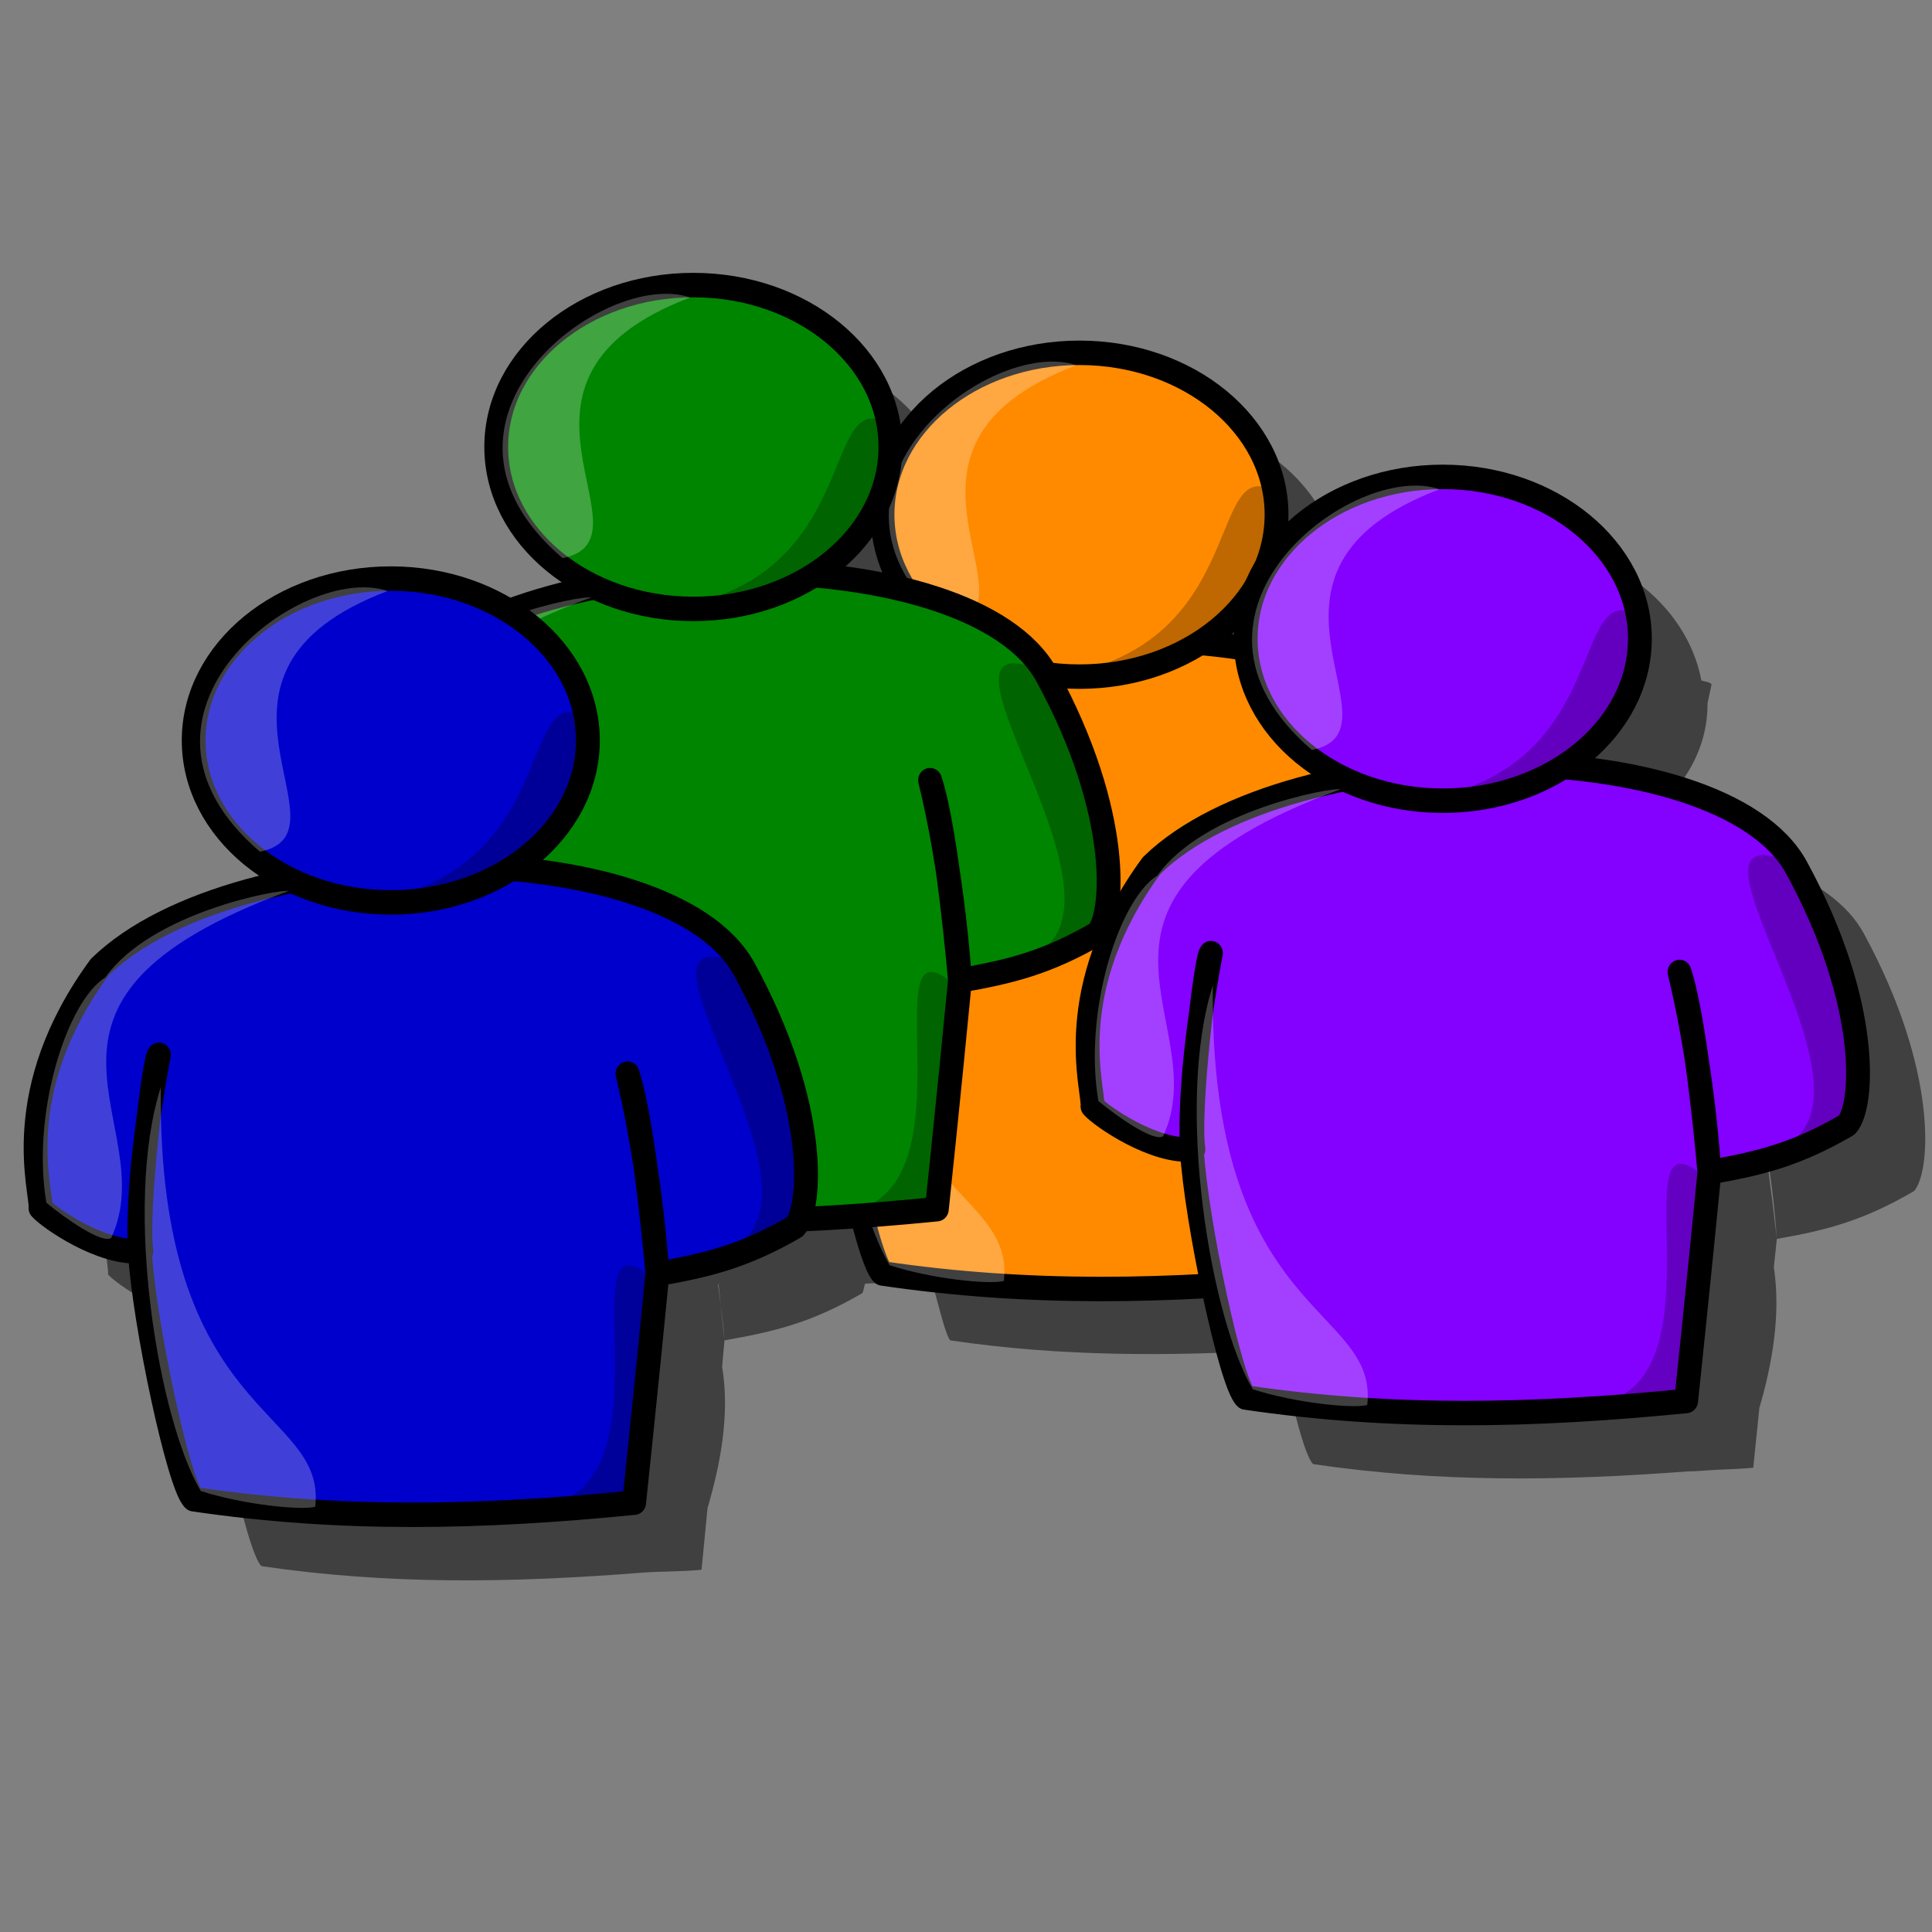 <?xml version="1.0" encoding="UTF-8"?>
<svg xmlns="http://www.w3.org/2000/svg" xmlns:xlink="http://www.w3.org/1999/xlink" width="48pt" height="48pt" viewBox="0 0 48 48" version="1.1">
<rect x="0" y="0" width="48" height="48" fill="#808080" stroke="none"/>
<g id="surface1">
<path style=" stroke:none;fill-rule:evenodd;fill:rgb(0%,0%,0%);fill-opacity:0.502;" d="M 18.898 8.699 C 16.199 8.699 14.012 10.512 14.012 12.734 C 14.012 14.262 15.082 15.547 16.605 16.23 C 15.785 16.391 15.023 16.605 14.309 16.875 C 13.484 16.355 12.5 15.988 11.387 15.988 C 8.684 15.988 6.496 17.801 6.496 20.023 C 6.496 21.555 7.562 22.852 9.09 23.535 C 7.07 23.926 5.238 24.609 4.156 25.664 C 1.879 28.773 2.727 31.223 2.684 31.664 C 2.891 31.902 4.191 32.809 5.16 32.73 C 5.133 32.211 5.223 31.66 5.266 31.094 C 5.297 30.562 5.281 30.289 5.34 29.746 C 5.477 28.68 5.625 27.855 5.625 27.855 C 5.57 27.902 5.445 28.801 5.34 29.746 C 5.285 30.168 5.301 30.629 5.266 31.094 C 5.227 31.711 5.148 32.449 5.191 32.73 C 5.18 32.73 5.168 32.73 5.16 32.73 C 5.16 32.738 5.16 32.75 5.16 32.762 C 5.266 34.523 6.121 38.57 6.496 38.91 C 9.648 39.375 12.703 39.328 15.93 39.074 C 16.434 39.035 16.914 39.051 17.43 39 C 17.43 39 17.543 37.816 17.578 37.469 C 17.891 36.41 18.141 35.141 17.941 33.961 C 17.973 33.629 17.965 33.645 18 33.301 C 17.961 32.719 17.895 32.391 17.836 31.891 C 17.84 31.891 17.844 31.906 17.852 31.906 C 17.918 32.547 18 33.301 18 33.301 C 19.262 33.078 20.16 32.863 21.422 32.129 C 21.453 32.094 21.465 31.957 21.496 31.891 C 22.039 31.867 22.59 31.84 23.145 31.801 C 23.309 32.395 23.5 33.199 23.609 33.301 C 26.355 33.707 29.043 33.699 31.816 33.539 C 32.105 34.945 32.422 36.191 32.625 36.375 C 35.742 36.836 38.77 36.797 41.953 36.555 C 42.094 36.555 42.16 36.547 42.301 36.539 C 42.727 36.504 43.125 36.508 43.559 36.465 C 43.559 36.465 43.676 35.309 43.711 34.98 C 44.016 33.938 44.254 32.676 44.07 31.484 C 44.105 31.129 44.109 31.148 44.145 30.781 C 44.062 29.578 43.906 28.691 43.77 27.871 C 43.656 27.094 43.547 26.242 43.395 25.785 C 43.383 25.758 43.566 26.645 43.77 27.871 C 43.98 29.316 44.145 30.781 44.145 30.781 C 45.406 30.559 46.289 30.328 47.551 29.594 C 47.965 29.152 48.176 26.629 46.305 23.191 C 45.508 21.723 43.082 20.93 40.32 20.715 C 41.555 19.984 42.422 18.852 42.422 17.504 C 42.422 17.496 42.422 17.484 42.422 17.477 C 42.453 17.312 42.508 17.102 42.523 16.996 C 42.426 16.926 42.355 16.938 42.27 16.906 C 41.906 14.977 39.961 13.469 37.516 13.469 C 35.488 13.469 33.758 14.484 33.016 15.93 C 33.246 15.461 33.391 14.949 33.391 14.414 C 33.391 14.406 33.391 14.395 33.391 14.387 C 33.422 14.227 33.48 14.012 33.496 13.906 C 33.391 13.836 33.324 13.848 33.238 13.816 C 32.871 11.891 30.941 10.395 28.5 10.395 C 25.797 10.395 23.609 12.191 23.609 14.414 C 23.609 15.141 23.895 15.793 24.301 16.379 C 23.5 16.168 22.633 16.031 21.703 15.961 C 22.766 15.332 23.48 14.391 23.672 13.273 C 23.742 13.051 23.754 12.918 23.789 12.734 C 23.789 12.73 23.789 12.727 23.789 12.719 C 23.824 12.555 23.879 12.336 23.895 12.227 C 23.793 12.156 23.727 12.168 23.641 12.137 C 23.273 10.207 21.344 8.699 18.898 8.699 Z M 33 15.988 C 32.77 16.457 32.625 16.969 32.625 17.504 C 32.625 17.605 32.691 17.691 32.699 17.789 C 32.246 17.715 31.785 17.664 31.305 17.625 C 32.027 17.195 32.648 16.672 33 15.988 Z M 33 15.988 "/>
<path style="fill-rule:evenodd;fill:rgb(100%,54.118%,0%);fill-opacity:1;stroke-width:2.242;stroke-linecap:butt;stroke-linejoin:round;stroke:rgb(0%,0%,0%);stroke-opacity:1;stroke-miterlimit:4;" d="M 18.809 66.31 C 18.972 64.684 15.774 55.675 24.405 44.22 C 37.417 31.887 77.963 31.743 85.053 44.407 C 92.144 57.071 91.374 66.397 89.805 68.037 C 85.024 70.728 81.663 71.534 76.882 72.355 C 76.882 72.355 75.698 58.798 74.055 53.992 C 73.995 53.833 76.083 61.317 76.882 72.355 C 75.787 83.277 74.691 93.322 74.691 93.322 C 60.243 94.718 47.054 94.991 33.242 93.006 C 31.821 91.754 28.564 76.845 28.165 70.354 C 27.765 62.871 29.956 52.265 29.956 52.265 C 29.497 52.639 27.78 66.771 28.328 70.253 C 24.642 70.613 19.594 67.188 18.809 66.31 Z M 18.809 66.31 " transform="matrix(0.264,0,0,0.271,13.15,6.434)"/>
<path style="fill-rule:evenodd;fill:rgb(100%,54.118%,0%);fill-opacity:1;stroke-width:2.242;stroke-linecap:butt;stroke-linejoin:round;stroke:rgb(0%,0%,0%);stroke-opacity:1;stroke-miterlimit:4;" d="M 70.324 23.44 C 70.324 31.643 62.02 38.291 51.776 38.291 C 41.547 38.291 33.242 31.643 33.242 23.44 C 33.242 15.251 41.547 8.603 51.776 8.603 C 62.02 8.603 70.324 15.251 70.324 23.44 Z M 70.324 23.44 " transform="matrix(0.264,0,0,0.271,13.15,6.434)"/>
<path style=" stroke:none;fill-rule:evenodd;fill:rgb(100%,100%,100%);fill-opacity:0.251;" d="M 26.742 9.074 C 24.613 8.344 19.59 12.141 23.57 15.551 C 25.984 15.066 21.344 11.117 26.742 9.074 Z M 26.742 9.074 "/>
<path style=" stroke:none;fill-rule:evenodd;fill:rgb(100%,100%,100%);fill-opacity:0.251;" d="M 24.281 16.527 C 24.043 16.477 20.871 17.062 19.734 18.672 C 18.785 19.254 17.887 22.031 18.266 24.273 C 18.738 24.664 19.637 25.297 19.875 25.148 C 21.203 22.277 16.75 19.305 24.281 16.527 Z M 24.281 16.527 "/>
<path style=" stroke:none;fill-rule:evenodd;fill:rgb(100%,100%,100%);fill-opacity:0.251;" d="M 21.105 21.398 C 20.16 24.371 21.059 29.68 22.102 31.434 C 23.145 31.777 24.613 31.922 24.941 31.824 C 25.227 29.34 21.012 29.68 21.105 21.398 Z M 21.105 21.398 "/>
<path style=" stroke:none;fill-rule:evenodd;fill:rgb(0%,0%,0%);fill-opacity:0.251;" d="M 27.027 16.625 C 31.055 15.504 30.012 11.07 31.812 12.289 C 31.668 13.215 31.102 16.477 27.027 16.625 Z M 27.027 16.625 "/>
<path style=" stroke:none;fill-rule:evenodd;fill:rgb(0%,0%,0%);fill-opacity:0.251;" d="M 34.605 25.59 C 34.605 25.59 36.785 25.148 36.879 24.711 C 37.398 23.008 35.977 18.961 35.316 18.281 C 32.094 17.109 38.82 25.051 34.605 25.59 Z M 34.605 25.59 "/>
<path style=" stroke:none;fill-rule:evenodd;fill:rgb(0%,0%,0%);fill-opacity:0.239;" d="M 30.297 31.824 C 30.297 31.824 32.379 31.969 32.617 31.582 C 32.852 31.191 33.941 27.781 33.277 26.125 C 31.102 24.273 34.086 31.777 30.297 31.824 Z M 30.297 31.824 "/>
<path style="fill-rule:evenodd;fill:rgb(51.765%,0%,100%);fill-opacity:1;stroke-width:2.242;stroke-linecap:butt;stroke-linejoin:round;stroke:rgb(0%,0%,0%);stroke-opacity:1;stroke-miterlimit:4;" d="M 18.82 66.312 C 18.968 64.686 15.771 55.677 24.401 44.222 C 37.413 31.889 77.959 31.745 85.065 44.409 C 92.155 57.073 91.371 66.398 89.816 68.024 C 85.035 70.73 81.66 71.536 76.878 72.356 C 76.878 72.356 75.694 58.8 74.066 53.993 C 73.992 53.835 76.094 61.318 76.878 72.356 C 75.783 83.279 74.687 93.324 74.687 93.324 C 60.254 94.719 47.05 94.993 33.238 93.007 C 31.832 91.755 28.575 76.846 28.176 70.356 C 27.776 62.872 29.967 52.266 29.967 52.266 C 29.493 52.64 27.776 66.772 28.324 70.255 C 24.638 70.615 19.605 67.19 18.82 66.312 Z M 18.82 66.312 " transform="matrix(0.264,0,0,0.271,22.174,9.516)"/>
<path style="fill-rule:evenodd;fill:rgb(51.765%,0%,100%);fill-opacity:1;stroke-width:2.242;stroke-linecap:butt;stroke-linejoin:round;stroke:rgb(0%,0%,0%);stroke-opacity:1;stroke-miterlimit:4;" d="M 70.335 23.441 C 70.335 31.644 62.016 38.293 51.787 38.293 C 41.543 38.293 33.238 31.644 33.238 23.441 C 33.238 15.253 41.543 8.604 51.787 8.604 C 62.016 8.604 70.335 15.253 70.335 23.441 Z M 70.335 23.441 " transform="matrix(0.264,0,0,0.271,22.174,9.516)"/>
<path style=" stroke:none;fill-rule:evenodd;fill:rgb(100%,100%,100%);fill-opacity:0.251;" d="M 35.766 12.156 C 33.637 11.422 28.617 15.223 32.594 18.633 C 35.008 18.148 30.367 14.199 35.766 12.156 Z M 35.766 12.156 "/>
<path style=" stroke:none;fill-rule:evenodd;fill:rgb(100%,100%,100%);fill-opacity:0.251;" d="M 33.305 19.609 C 33.066 19.559 29.895 20.145 28.758 21.75 C 27.809 22.336 26.91 25.113 27.289 27.355 C 27.762 27.746 28.664 28.379 28.898 28.23 C 30.227 25.355 25.773 22.387 33.305 19.609 Z M 33.305 19.609 "/>
<path style=" stroke:none;fill-rule:evenodd;fill:rgb(100%,100%,100%);fill-opacity:0.251;" d="M 30.133 24.48 C 29.184 27.453 30.082 32.762 31.125 34.516 C 32.168 34.855 33.637 35.004 33.969 34.906 C 34.25 32.422 30.035 32.762 30.133 24.48 Z M 30.133 24.48 "/>
<path style=" stroke:none;fill-rule:evenodd;fill:rgb(0%,0%,0%);fill-opacity:0.251;" d="M 36.051 19.707 C 40.078 18.586 39.035 14.152 40.836 15.371 C 40.691 16.297 40.125 19.559 36.051 19.707 Z M 36.051 19.707 "/>
<path style=" stroke:none;fill-rule:evenodd;fill:rgb(0%,0%,0%);fill-opacity:0.251;" d="M 43.629 28.672 C 43.629 28.672 45.809 28.23 45.902 27.793 C 46.422 26.09 45.004 22.043 44.34 21.363 C 41.121 20.191 47.844 28.133 43.629 28.672 Z M 43.629 28.672 "/>
<path style=" stroke:none;fill-rule:evenodd;fill:rgb(0%,0%,0%);fill-opacity:0.239;" d="M 39.32 34.906 C 39.32 34.906 41.402 35.051 41.641 34.664 C 41.879 34.273 42.965 30.863 42.305 29.207 C 40.125 27.355 43.109 34.855 39.32 34.906 Z M 39.32 34.906 "/>
<path style="fill-rule:evenodd;fill:rgb(0%,52.157%,0%);fill-opacity:1;stroke-width:2.242;stroke-linecap:butt;stroke-linejoin:round;stroke:rgb(0%,0%,0%);stroke-opacity:1;stroke-miterlimit:4;" d="M 18.811 66.311 C 18.974 64.685 15.762 55.677 24.392 44.221 C 37.419 31.888 77.965 31.744 85.056 44.408 C 92.146 57.073 91.377 66.398 89.808 68.038 C 85.026 70.73 81.651 71.535 76.87 72.356 C 76.87 72.356 75.7 58.799 74.057 53.993 C 73.998 53.835 76.085 61.318 76.87 72.356 C 75.789 83.278 74.694 93.323 74.694 93.323 C 60.246 94.719 47.056 94.993 33.23 93.007 C 31.823 91.755 28.567 76.846 28.167 70.355 C 27.767 62.872 29.958 52.266 29.958 52.266 C 29.499 52.64 27.782 66.772 28.33 70.255 C 24.644 70.614 19.596 67.189 18.811 66.311 Z M 18.811 66.311 " transform="matrix(0.264,0,0,0.271,3.556,4.751)"/>
<path style="fill-rule:evenodd;fill:rgb(0%,52.157%,0%);fill-opacity:1;stroke-width:2.242;stroke-linecap:butt;stroke-linejoin:round;stroke:rgb(0%,0%,0%);stroke-opacity:1;stroke-miterlimit:4;" d="M 70.327 23.441 C 70.327 31.644 62.022 38.292 51.778 38.292 C 41.549 38.292 33.23 31.644 33.23 23.441 C 33.23 15.252 41.549 8.604 51.778 8.604 C 62.022 8.604 70.327 15.252 70.327 23.441 Z M 70.327 23.441 " transform="matrix(0.264,0,0,0.271,3.556,4.751)"/>
<path style=" stroke:none;fill-rule:evenodd;fill:rgb(100%,100%,100%);fill-opacity:0.251;" d="M 17.148 7.391 C 15.016 6.656 9.996 10.457 13.977 13.867 C 16.391 13.383 11.75 9.434 17.148 7.391 Z M 17.148 7.391 "/>
<path style=" stroke:none;fill-rule:evenodd;fill:rgb(100%,100%,100%);fill-opacity:0.251;" d="M 14.688 14.844 C 14.449 14.793 11.277 15.379 10.141 16.988 C 9.191 17.57 8.293 20.348 8.672 22.59 C 9.145 22.98 10.043 23.613 10.281 23.465 C 11.605 20.59 7.156 17.621 14.688 14.844 Z M 14.688 14.844 "/>
<path style=" stroke:none;fill-rule:evenodd;fill:rgb(100%,100%,100%);fill-opacity:0.251;" d="M 11.512 19.715 C 10.566 22.688 11.465 27.996 12.508 29.75 C 13.551 30.09 15.016 30.238 15.348 30.141 C 15.633 27.656 11.418 27.996 11.512 19.715 Z M 11.512 19.715 "/>
<path style=" stroke:none;fill-rule:evenodd;fill:rgb(0%,0%,0%);fill-opacity:0.251;" d="M 17.434 14.941 C 21.457 13.82 20.418 9.387 22.215 10.605 C 22.074 11.531 21.504 14.793 17.434 14.941 Z M 17.434 14.941 "/>
<path style=" stroke:none;fill-rule:evenodd;fill:rgb(0%,0%,0%);fill-opacity:0.251;" d="M 25.012 23.906 C 25.012 23.906 27.188 23.465 27.285 23.027 C 27.805 21.324 26.383 17.277 25.723 16.598 C 22.5 15.426 29.227 23.367 25.012 23.906 Z M 25.012 23.906 "/>
<path style=" stroke:none;fill-rule:evenodd;fill:rgb(0%,0%,0%);fill-opacity:0.239;" d="M 20.699 30.141 C 20.699 30.141 22.785 30.285 23.02 29.898 C 23.258 29.508 24.348 26.098 23.684 24.441 C 21.504 22.59 24.488 30.09 20.699 30.141 Z M 20.699 30.141 "/>
<path style="fill-rule:evenodd;fill:rgb(0%,0%,80%);fill-opacity:1;stroke-width:2.242;stroke-linecap:butt;stroke-linejoin:round;stroke:rgb(0%,0%,0%);stroke-opacity:1;stroke-miterlimit:4;" d="M 18.821 66.312 C 18.969 64.685 15.772 55.677 24.402 44.221 C 37.414 31.888 77.96 31.744 85.051 44.409 C 92.156 57.073 91.372 66.398 89.817 68.038 C 85.036 70.73 81.661 71.535 76.879 72.356 C 76.879 72.356 75.695 58.799 74.067 53.993 C 73.993 53.835 76.08 61.318 76.879 72.356 C 75.784 83.278 74.688 93.323 74.688 93.323 C 60.24 94.719 47.051 94.993 33.239 93.007 C 31.833 91.755 28.576 76.846 28.177 70.355 C 27.777 62.872 29.968 52.266 29.968 52.266 C 29.494 52.64 27.777 66.772 28.325 70.255 C 24.639 70.614 19.606 67.189 18.821 66.312 Z M 18.821 66.312 " transform="matrix(0.264,0,0,0.271,-3.963,12.043)"/>
<path style="fill-rule:evenodd;fill:rgb(0%,0%,80%);fill-opacity:1;stroke-width:2.242;stroke-linecap:butt;stroke-linejoin:round;stroke:rgb(0%,0%,0%);stroke-opacity:1;stroke-miterlimit:4;" d="M 70.336 23.441 C 70.336 31.644 62.017 38.292 51.788 38.292 C 41.544 38.292 33.239 31.644 33.239 23.441 C 33.239 15.252 41.544 8.604 51.788 8.604 C 62.017 8.604 70.336 15.252 70.336 23.441 Z M 70.336 23.441 " transform="matrix(0.264,0,0,0.271,-3.963,12.043)"/>
<path style=" stroke:none;fill-rule:evenodd;fill:rgb(100%,100%,100%);fill-opacity:0.251;" d="M 9.629 14.684 C 7.5 13.949 2.48 17.75 6.457 21.16 C 8.871 20.676 4.23 16.727 9.629 14.684 Z M 9.629 14.684 "/>
<path style=" stroke:none;fill-rule:evenodd;fill:rgb(100%,100%,100%);fill-opacity:0.251;" d="M 7.168 22.137 C 6.93 22.086 3.758 22.672 2.621 24.281 C 1.672 24.863 0.773 27.641 1.152 29.883 C 1.625 30.273 2.527 30.906 2.762 30.758 C 4.09 27.883 -0.363 24.914 7.168 22.137 Z M 7.168 22.137 "/>
<path style=" stroke:none;fill-rule:evenodd;fill:rgb(100%,100%,100%);fill-opacity:0.251;" d="M 3.996 27.008 C 3.047 29.98 3.945 35.289 4.988 37.043 C 6.031 37.383 7.5 37.531 7.832 37.434 C 8.113 34.949 3.898 35.289 3.996 27.008 Z M 3.996 27.008 "/>
<path style=" stroke:none;fill-rule:evenodd;fill:rgb(0%,0%,0%);fill-opacity:0.251;" d="M 9.914 22.234 C 13.941 21.113 12.898 16.68 14.699 17.898 C 14.555 18.824 13.988 22.086 9.914 22.234 Z M 9.914 22.234 "/>
<path style=" stroke:none;fill-rule:evenodd;fill:rgb(0%,0%,0%);fill-opacity:0.251;" d="M 17.492 31.199 C 17.492 31.199 19.672 30.758 19.766 30.32 C 20.285 28.617 18.867 24.57 18.203 23.891 C 14.98 22.719 21.707 30.66 17.492 31.199 Z M 17.492 31.199 "/>
<path style=" stroke:none;fill-rule:evenodd;fill:rgb(0%,0%,0%);fill-opacity:0.239;" d="M 13.184 37.434 C 13.184 37.434 15.266 37.578 15.504 37.191 C 15.738 36.801 16.828 33.391 16.168 31.734 C 13.988 29.883 16.973 37.383 13.184 37.434 Z M 13.184 37.434 "/>
</g>
</svg>

